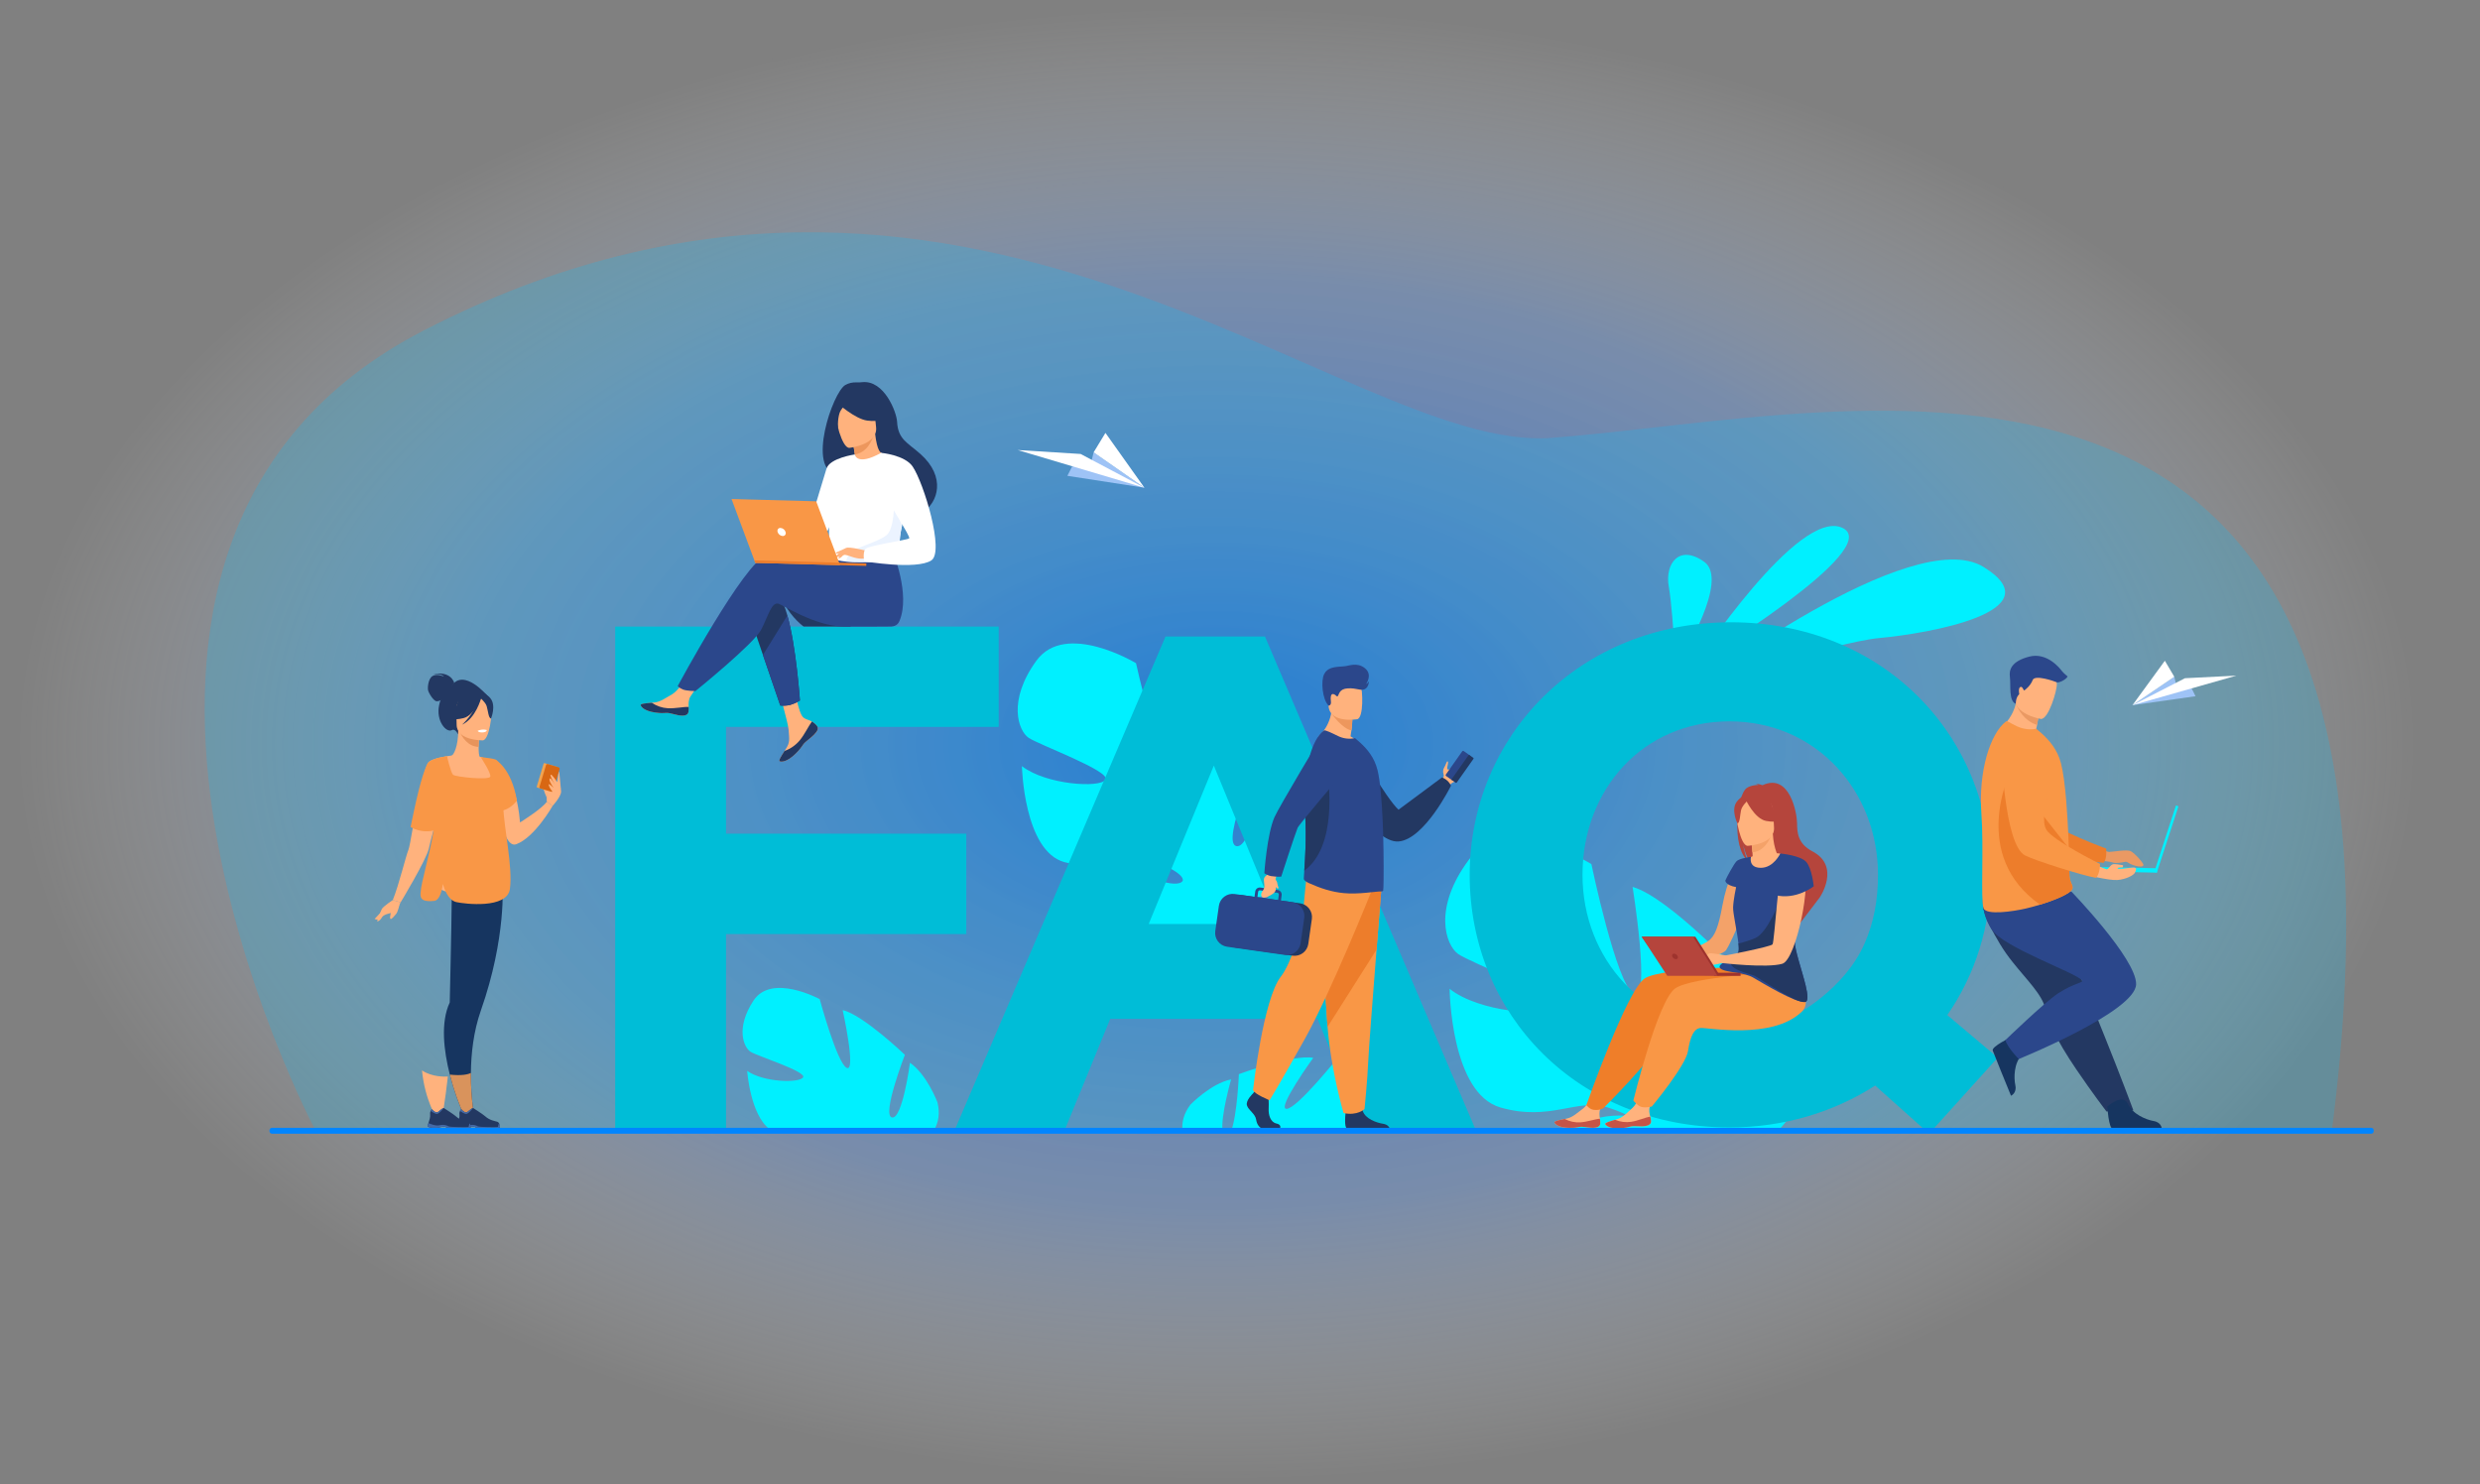 <svg width="630" height="377" viewBox="0 0 630 377" fill="none" xmlns="http://www.w3.org/2000/svg">
<rect x="0" y="0" width="630" height="377" fill="#808080" stroke="none"/>
<rect width="619" height="377" fill="url(#paint0_radial_751_32072)"/>
<g clip-path="url(#clip0_751_32072)">
<path d="M592.273 288.002L490.926 287.751L444.565 287.637L434.617 287.613L398.52 287.525L354.527 287.417L316.392 287.325H314.232L304.173 287.301L215.935 287.084L171.638 286.973H167.46L143.187 286.914L79.932 286.758C79.932 286.758 1.473 138.795 107.537 84.012C244.178 13.427 341.619 115.094 393.959 111.245C470.938 105.579 621.582 62.686 592.273 288.002Z" fill="#00C2FF" fill-opacity="0.21"/>
<path d="M430.817 168.529C430.817 168.529 456.864 128.902 468.015 134.088C479.166 139.274 430.817 168.529 430.817 168.529Z" fill="#00F0FF"/>
<path d="M429.836 175.206C429.836 175.206 485.673 132.777 503.904 144.038C522.135 155.3 489.826 160.944 477.626 162.06C465.425 163.176 429.836 175.206 429.836 175.206Z" fill="#00F0FF"/>
<path d="M425.609 169.009C425.609 169.009 425.534 167.375 425.393 164.99C425.121 160.34 424.603 152.835 423.923 149.016C422.895 143.247 426.54 138.127 432.953 142.744C439.367 147.361 427.18 166.991 427.18 166.991L425.609 169.009Z" fill="#00F0FF"/>
<path d="M237.337 286.992L211.89 286.923C211.094 286.803 210.285 286.803 209.489 286.923L195.547 286.885C190.577 283.211 189.811 272.048 189.811 272.048C193.989 275.005 203.171 275.17 204.016 273.677C204.861 272.185 192.459 268.312 190.689 267.205C188.919 266.098 186.815 261.161 191.423 254.173C196.031 247.184 208.234 253.819 208.234 253.819C208.234 253.819 212.641 270.122 215.102 271.28C217.562 272.437 214.066 256.609 214.066 256.609C219.195 257.754 229.87 267.961 229.87 267.961C229.87 267.961 223.918 283.358 226.589 283.877C229.26 284.395 231.161 269.975 231.161 269.975C235.501 272.985 238.151 280.043 238.151 280.043C238.834 282.872 238.382 285.159 237.337 286.992Z" fill="#00F0FF"/>
<path d="M263.287 167.829C270.707 157.645 288.584 168.478 288.584 168.478C288.584 168.478 294.059 193.291 297.678 195.204C301.297 197.117 297.154 173.076 297.154 173.076C304.784 175.156 320.11 191.247 320.11 191.247C320.11 191.247 310.077 213.978 314.056 214.945C318.036 215.911 321.91 194.374 321.91 194.374C328.22 199.201 331.708 209.998 331.708 209.998C334.872 226.629 313.276 229.821 313.276 229.821C313.276 229.821 309.97 237.774 311.434 248.895C311.434 248.895 311.909 251.023 311.949 254.352L310.006 253.617C310.045 253.037 310.062 252.471 310.053 251.915V251.891C310.034 251.541 310.006 251.044 309.965 250.436C309.813 249.054 309.737 248.048 309.721 247.334C309.328 243.033 308.574 237.325 307.245 235.687C307.525 235.476 307.778 235.231 307.996 234.956L307.245 235.687C301.212 241.524 284.143 236.411 275.606 231.012C267.07 225.613 272.098 224.54 278.694 222.206C285.29 219.872 295.313 224.94 299.031 224.45C302.749 223.96 298.87 220.6 292.518 218.735C286.166 216.871 280.73 221.851 270.397 219.019C260.065 216.188 259.599 194.625 259.599 194.625C265.671 199.362 279.461 200.254 280.839 198.067C282.217 195.881 263.845 189.194 261.268 187.408C258.691 185.622 255.87 178.019 263.287 167.829Z" fill="#00F0FF"/>
<path d="M312.745 274.203C312.745 274.203 310.054 283.604 310.572 287.256L300.383 287.228C300.17 285.171 300.671 282.927 302.392 280.632C302.392 280.632 307.601 275.239 312.745 274.203Z" fill="#00F0FF"/>
<path d="M351.39 287.362L312.76 287.261C314.29 283.384 314.717 272.873 314.717 272.873C314.717 272.873 328.48 267.762 333.606 268.734C333.606 268.734 324.159 281.784 326.849 281.694C329.538 281.604 340.014 268.484 340.014 268.484C340.014 268.484 353.757 267.225 355.191 275.403C356.488 282.745 353.498 286.453 351.39 287.362Z" fill="#00F0FF"/>
<path d="M432.52 287.578L395.954 287.48C398.324 286.471 401.418 285.521 404.74 284.389C413.061 281.556 424.4 285.455 432.52 287.578Z" fill="#00F0FF"/>
<path d="M451.1 287.729L418.001 287.641C418.692 286.181 414.469 283.192 408.355 281.317C400.573 278.93 393.82 284.973 381.16 281.341C368.499 277.709 368.248 251.192 368.248 251.192C375.641 257.105 392.581 258.407 394.306 255.738C396.031 253.07 373.548 244.58 370.406 242.343C367.264 240.106 363.91 230.764 373.18 218.354C382.451 205.944 404.267 219.523 404.267 219.523C404.267 219.523 410.63 250.109 415.049 252.514C419.467 254.919 414.733 225.305 414.733 225.305C424.085 227.972 442.684 247.981 442.684 247.981C442.684 247.981 430.012 275.776 434.891 277.021C439.769 278.267 444.85 251.841 444.85 251.841C452.546 257.868 456.662 271.19 456.662 271.19C458.017 278.813 455.186 284.097 451.1 287.729Z" fill="#00F0FF"/>
<path d="M138.877 202.597C138.877 202.528 137.867 200.448 138.188 200.289C138.509 200.13 139.086 200.153 139.151 200.517C139.217 200.882 138.877 202.597 138.877 202.597Z" fill="#FFB27D"/>
<path d="M123.803 176.742C123.803 176.742 117.881 169.652 114.746 174.187C114.746 174.187 112.407 175.154 111.555 179.12C110.694 183.167 113.393 186.243 114.791 185.479C115.686 184.992 116.364 186.554 116.364 186.554L123.803 176.742Z" fill="#233862"/>
<path d="M131.146 214.464C135.855 212.736 140.388 204.712 140.388 204.712L138.903 203.676C137.667 205.479 132.105 208.938 132.105 208.938C131.977 207.42 131.793 206.042 131.564 204.794C130.02 196.312 126.487 193.798 125.539 193.265C125.462 193.22 125.383 193.179 125.301 193.144C125.301 193.144 125.301 193.207 125.301 193.331C125.314 193.585 125.344 194.101 125.395 194.804C125.772 200.052 127.214 215.91 131.146 214.464Z" fill="#FFB27D"/>
<path d="M115.393 173.47C115.393 173.47 114.605 170.296 109.912 171.289C109.912 171.289 112.15 171.007 112.764 171.867C112.764 171.867 110.99 171.057 109.879 171.734C108.767 172.411 108.585 174.693 108.752 175.386C108.92 176.08 110.145 178.147 110.958 178.147C111.771 178.147 112.734 177.436 112.734 177.436L115.393 173.47Z" fill="#233862"/>
<path d="M108.394 223.126C110.72 217.929 111.833 216.46 111.871 214.825C111.902 213.533 111.262 212.138 110.02 208.718C109.731 207.916 109.523 207.087 109.4 206.243C108.417 199.65 112.244 192.521 114.624 192.031C115.285 191.857 116.407 189.475 116.394 185.637L116.691 185.695L121.7 186.685C121.7 186.685 121.588 188.256 121.584 189.735C121.584 190.967 121.655 192.136 121.935 192.284C122.295 192.315 122.509 192.338 122.509 192.338C122.509 192.338 126.686 198.116 127.037 203.491C127.388 208.865 123.692 211.201 127.065 221.942C130.507 232.916 107.109 225.997 108.394 223.126Z" fill="#FFB27D"/>
<path d="M121.7 186.689C121.7 186.689 121.587 188.26 121.584 189.739C118.779 189.66 117.299 187.111 116.69 185.699L121.7 186.689Z" fill="#E8945B"/>
<path d="M116.175 185.157C116.175 185.157 114.705 182.843 114.352 180.867C114.1 179.455 114.823 174.223 120.101 174.976C121.164 175.123 122.18 175.507 123.074 176.098C124.221 176.869 125.875 178.529 124.024 183.1L123.546 184.642L116.175 185.157Z" fill="#233862"/>
<path d="M122.637 188.089C122.637 188.089 116.006 188.198 116 184.082C115.994 179.966 115.137 177.208 119.379 176.965C123.621 176.721 124.447 178.29 124.775 179.665C125.103 181.039 124.366 187.955 122.637 188.089Z" fill="#FFB27D"/>
<path d="M122.391 176.863C122.391 176.863 120.576 181.691 117.796 182.415C115.017 183.139 113.8 182.385 113.8 182.385C115.173 181.181 116.083 179.539 116.376 177.74C116.376 177.74 121.021 174.561 122.391 176.863Z" fill="#233862"/>
<path d="M121.94 177.256C121.94 177.256 123.297 178.334 123.63 179.383C123.962 180.432 124.108 182.588 124.741 182.515C124.741 182.515 126.109 179.233 124.57 177.376C122.939 175.407 121.94 177.256 121.94 177.256Z" fill="#233862"/>
<path d="M114.266 272.989C115.284 277.007 116.684 280.919 118.446 284.673L120.635 284.521C120.635 284.521 119.561 279.439 119.623 272.57C119.666 267.768 120.263 262.098 122.166 256.675C128.711 238.054 127.653 224.51 127.653 224.51L115.356 225.937L114.784 226.004C114.731 231.635 114.596 239.281 114.457 245.265C114.345 250.642 114.247 254.668 114.247 254.668C111.871 259.738 112.729 266.904 114.266 272.989Z" fill="#163560"/>
<path d="M99.777 228.646L101.768 229.241C101.768 229.241 108.338 218.383 108.933 215.558C109.121 214.638 109.607 212.798 110.164 210.735C111.317 206.466 112.805 201.241 112.805 201.241L113.295 199.124L114.967 191.911C114.967 191.911 111.765 192.237 109.9 193.016C109.278 193.274 108.805 193.577 108.64 193.951C107.266 196.964 105.892 204.569 104.927 209.994C104.389 213.018 103.978 215.365 103.764 215.863C103.155 217.243 101.327 224.878 99.777 228.646Z" fill="#FFB27D"/>
<path d="M122.194 177.419C122.194 177.419 120.899 182.468 117.383 184.095C117.383 184.095 120.899 180.989 121.197 177.651C121.496 174.313 122.194 177.419 122.194 177.419Z" fill="#233862"/>
<path d="M106.831 226.878C106.799 227.211 106.825 227.547 106.908 227.871C107.172 228.705 108.085 229.083 110.286 228.857C111.634 228.716 112.235 226.467 112.503 224.555C113.311 227.298 114.447 228.835 115.91 229.165C118.046 229.64 128.825 230.945 129.531 225.84C130.306 220.23 127.983 210.283 127.855 204.922C128.142 203.282 128.273 201.619 128.245 199.955C128.155 196.136 127.031 193.995 126.166 193.135C125.922 192.948 125.676 192.83 124.692 192.662C124.189 192.576 123.493 192.475 122.507 192.35C122.377 192.332 122.245 192.321 122.113 192.318C122.301 192.643 124.741 196.325 124.553 197.273C124.354 198.265 115.696 197.373 115.099 196.826C114.502 196.28 113.558 192.106 113.558 192.106C113.558 192.106 110.491 192.439 108.991 193.526L109.008 193.545C108.847 193.651 108.712 193.792 108.614 193.958C107.013 196.995 105.423 204.654 104.297 210.117C107.02 211.613 109.4 211.168 110.14 210.97C109.162 217.255 106.973 224.011 106.831 226.878Z" fill="#F99746"/>
<path d="M138.903 203.676C138.903 203.472 138.732 200.52 139.259 199.901C139.787 199.282 140.862 198.405 141.202 198.425C141.542 198.446 142.865 200.205 142.467 201.55C142.069 202.895 140.387 204.712 140.387 204.712L138.903 203.676Z" fill="#FFB27D"/>
<path d="M136.474 200.067L139.543 200.983C139.646 201.013 139.753 200.955 139.784 200.854L141.538 195.023C141.568 194.921 141.51 194.813 141.408 194.783L138.339 193.867C138.236 193.836 138.129 193.894 138.098 193.996L136.344 199.827C136.314 199.929 136.372 200.036 136.474 200.067Z" fill="#F1A34F"/>
<path d="M137.284 200.304L140.067 201.134C140.11 201.147 140.155 201.152 140.2 201.147C140.245 201.143 140.288 201.129 140.328 201.108C140.367 201.087 140.402 201.058 140.431 201.024C140.459 200.989 140.48 200.949 140.493 200.906L142.162 195.358C142.188 195.271 142.178 195.178 142.135 195.099C142.092 195.02 142.02 194.961 141.933 194.935L139.148 194.103C139.061 194.077 138.968 194.087 138.888 194.13C138.809 194.172 138.749 194.245 138.723 194.331L137.055 199.879C137.029 199.966 137.039 200.059 137.081 200.139C137.124 200.218 137.197 200.278 137.284 200.304Z" fill="#D86713"/>
<path d="M107.207 271.934C107.914 279.458 111.04 284.333 111.04 284.333L112.102 285.298C112.102 285.298 113.072 279.789 113.772 273.481C113.025 273.526 109.774 273.644 107.207 271.934Z" fill="#FFB27D"/>
<path d="M114.265 272.989C115.283 277.007 116.683 280.92 118.445 284.673L120.634 284.522C120.634 284.522 119.56 279.439 119.622 272.57C118.881 272.942 117.349 273.32 114.265 272.989Z" fill="#D9935C"/>
<path d="M117.186 286.501H118.583C119.052 286.428 119.398 286.291 119.876 286.23C120.604 286.134 120.94 286.432 121.002 286.501L121.016 286.514H126.947C127.097 286.302 126.947 285.811 126.814 285.448C126.766 285.326 126.69 285.217 126.592 285.129C126.494 285.042 126.377 284.978 126.25 284.943C125.622 284.756 124.373 284.599 123.247 283.576C122.609 283 120.163 281.461 120.163 281.461H120.15C120.096 281.461 119.841 281.541 118.727 282.476C118.153 282.959 117.171 281.794 117.171 281.794C117.037 281.917 116.928 282.065 116.85 282.23C116.712 282.51 116.667 282.828 116.723 283.136C116.811 283.668 116.526 284.659 116.299 285.326C116.16 285.732 116.043 286.02 116.043 286.02C116.043 286.02 115.987 286.351 117.186 286.501Z" fill="#233862"/>
<path d="M116.857 282.225C117.191 282.459 117.895 282.919 118.359 282.973C118.99 283.056 120.168 281.453 120.168 281.453H120.155C120.101 281.453 119.846 281.534 118.732 282.469C118.158 282.951 117.176 281.786 117.176 281.786C117.042 281.91 116.934 282.059 116.857 282.225V282.225Z" fill="#466AA5"/>
<path d="M117.187 286.5H118.583C119.053 286.427 119.398 286.291 119.877 286.229C120.605 286.134 120.941 286.431 121.003 286.5L121.016 286.513H126.947C127.097 286.302 126.947 285.81 126.814 285.448C126.626 285.289 126.583 286.141 126.484 286.276C126.384 286.411 121.645 286.326 121.371 286.128C121.097 285.93 120.276 285.582 119.131 285.855C118.135 286.093 116.667 285.481 116.305 285.322C116.166 285.728 116.049 286.016 116.049 286.016C116.049 286.016 115.987 286.351 117.187 286.5Z" fill="#466AA5"/>
<path d="M109.736 286.501H111.133C111.6 286.428 111.946 286.291 112.424 286.23C113.154 286.134 113.489 286.432 113.551 286.501L113.564 286.514H119.495C119.643 286.302 119.495 285.811 119.36 285.448C119.312 285.326 119.236 285.216 119.139 285.129C119.041 285.041 118.924 284.977 118.797 284.943C118.168 284.756 116.929 284.599 115.794 283.576C115.153 283 112.708 281.461 112.708 281.461H112.695C112.64 281.461 112.385 281.541 111.272 282.476C110.697 282.959 109.718 281.794 109.718 281.794C109.583 281.917 109.473 282.065 109.395 282.23C109.258 282.511 109.214 282.829 109.269 283.136C109.357 283.668 109.072 284.659 108.843 285.326C108.704 285.732 108.588 286.02 108.588 286.02C108.588 286.02 108.535 286.351 109.736 286.501Z" fill="#233862"/>
<path d="M109.408 282.225C109.742 282.459 110.446 282.919 110.91 282.973C111.539 283.056 112.717 281.453 112.717 281.453H112.704C112.65 281.453 112.395 281.534 111.281 282.469C110.707 282.951 109.727 281.786 109.727 281.786C109.593 281.91 109.485 282.06 109.408 282.225V282.225Z" fill="#466AA5"/>
<path d="M109.737 286.5H111.133C111.601 286.427 111.946 286.291 112.425 286.229C113.155 286.134 113.489 286.431 113.551 286.5L113.564 286.513H119.495C119.644 286.302 119.495 285.81 119.36 285.448C119.173 285.289 119.129 286.141 119.03 286.276C118.93 286.411 114.191 286.326 113.917 286.128C113.643 285.93 112.823 285.582 111.68 285.855C110.683 286.093 109.215 285.481 108.851 285.322C108.712 285.728 108.596 286.016 108.596 286.016C108.596 286.016 108.536 286.351 109.737 286.5Z" fill="#466AA5"/>
<path d="M125.798 192.951C125.798 192.951 129.927 195.025 131.311 203.394C131.311 203.394 129.957 205.245 128.048 205.791C127.772 205.87 127.487 205.919 127.2 205.935C124.856 206.058 125.798 192.951 125.798 192.951Z" fill="#F99746"/>
<path d="M141.518 198.653C141.518 198.653 140.239 196.693 139.928 196.801C139.481 196.956 141.086 199.444 141.086 199.444C141.086 199.444 139.898 197.585 139.712 197.725C139.288 198.043 139.961 199.221 140.63 200.106C140.63 200.106 139.434 199.015 139.395 199.212C139.259 199.9 140.709 201.568 140.709 201.568L141.518 199.724V198.653Z" fill="#FFB27D"/>
<path d="M142.477 200.47C142.415 200.231 142.101 195.552 141.97 195.995C141.839 196.439 141.518 198.894 141.518 198.894L142.477 200.47Z" fill="#FFB27D"/>
<path d="M121.342 185.645C121.342 185.645 121.456 186.131 122.667 186.056C122.667 186.056 123.684 185.993 123.653 185.46C123.653 185.46 122.676 185.08 121.342 185.645Z" fill="white"/>
<path d="M99.777 228.647C99.777 228.647 97.376 230.236 97.008 230.908C96.641 231.579 95.785 234.047 95.785 234.047C95.785 234.047 96.397 234.139 97.008 233.071C97.62 232.003 99.636 232.097 100.312 231.517C100.988 230.938 101.769 229.241 101.769 229.241L99.777 228.647Z" fill="#FFB27D"/>
<path d="M101.498 229.765C101.498 229.765 101.098 231.635 100.608 232.196C100.118 232.757 99.446 233.658 99.17 233.413C98.894 233.168 99.476 231.128 99.476 231.128L101.498 229.765Z" fill="#FFB27D"/>
<path d="M97.336 231.121C97.276 231.212 95.165 233.447 95.165 233.447C95.165 233.447 95.93 233.793 96.144 233.447C96.359 233.101 97.336 231.121 97.336 231.121Z" fill="#FFB27D"/>
<path d="M271.147 120.878L290.722 123.905L277.818 114.91L277.122 117.734L272.341 118.536L271.147 120.878Z" fill="#9EC3F6"/>
<path d="M290.723 123.906L274.507 115.324L258.525 114.327L290.723 123.906Z" fill="white"/>
<path d="M277.818 114.911L290.723 123.906L280.819 109.972L277.818 114.911Z" fill="white"/>
<path d="M557.738 176.867L541.708 179.145L552.345 171.923L552.886 174.238L556.785 174.941L557.738 176.867Z" fill="#9EC3F6"/>
<path d="M541.708 179.145L555.048 172.293L568.12 171.639L541.708 179.145Z" fill="white"/>
<path d="M552.345 171.923L541.708 179.145L549.943 167.855L552.345 171.923Z" fill="white"/>
<path d="M156.286 159.173H253.702V184.659H184.43V211.788H245.47V237.282H184.43V286.625H156.286V159.173Z" fill="#00BDD7"/>
<path d="M296.081 161.697H321.342L374.712 286.652H346.069L334.683 258.825H282.034L270.648 286.652H242.71L296.081 161.697ZM324.9 234.721L308.355 194.487L291.811 234.721H324.9Z" fill="#00BDD7"/>
<path d="M476.354 275.772C465.858 282.504 453.227 286.407 439.351 286.407C400.925 286.407 373.35 257.87 373.35 222.245C373.35 186.974 401.281 158.084 439.707 158.084C478.133 158.084 505.708 186.619 505.708 222.245C505.708 235.184 501.794 247.59 494.677 257.87L507.487 268.682L490.052 288.002L476.354 275.772ZM456.082 257.87C456.082 257.87 468.512 251.498 473.694 239.614C475.946 234.449 477.073 228.804 477.073 222.245C477.073 200.975 461.418 183.253 439.358 183.253C417.298 183.253 402.006 200.622 402.006 222.245C402.006 243.513 417.66 261.238 439.72 261.238C445.755 261.238 451.271 259.998 456.075 257.87H456.082Z" fill="#00BDD7"/>
<path d="M440.855 220.386C440.855 220.386 438.755 223.483 437.557 229.991C436.51 235.689 435.59 237.795 434.075 238.967C432.561 240.14 424.127 243.586 424.127 243.586L424.758 245.06C424.758 245.06 437.127 243.377 438.516 241.32C439.905 239.263 445.202 227.091 444.791 224.287C444.38 221.484 440.855 220.386 440.855 220.386Z" fill="#F4A269"/>
<path d="M406.51 285.455C406.384 286.656 404.68 286.616 402.756 286.332C400.832 286.048 401.328 286.553 398.627 286.508C395.926 286.463 395.013 285.541 394.893 285.15C394.788 284.806 396.1 284.557 397.506 284.262C397.682 284.226 397.861 284.187 398.037 284.148C399.623 283.798 400.703 282.652 402.08 281.676C403.394 280.741 405.138 277.285 405.138 277.285L408.841 277.232C408.841 277.232 407.186 280.331 406.559 281.67C406.183 282.457 406.305 283.443 406.431 284.2C406.514 284.613 406.54 285.035 406.51 285.455V285.455Z" fill="#FFB27D"/>
<path d="M402.753 286.326C400.827 286.044 401.324 286.547 398.623 286.502C395.922 286.457 395.01 285.535 394.89 285.144C394.785 284.8 396.097 284.552 397.503 284.256L397.52 284.282C398.734 284.908 400.096 285.195 401.461 285.114C403.284 284.989 405.161 284.29 406.418 284.194C406.505 284.607 406.535 285.029 406.508 285.449C406.385 286.65 404.68 286.61 402.753 286.326Z" fill="#C65447"/>
<path d="M446.646 245.573C446.646 245.573 422.369 245.69 417.836 248.54C413.303 251.39 402.989 280.741 402.989 280.741C402.989 280.741 403.792 281.793 404.789 281.93C406.39 282.151 407.299 281.528 407.299 281.528C407.299 281.528 421.123 267.828 421.859 264.088C422.594 260.348 422.422 257.008 424.09 256.918C425.759 256.828 446.65 259.448 449.805 253.904C452.96 248.359 450.353 242.87 450.353 242.87L446.646 245.573Z" fill="#EF7E29"/>
<path d="M419.407 284.894C419.381 286.1 417.68 286.203 415.736 286.081C413.791 285.96 414.332 286.42 411.629 286.599C408.926 286.779 407.946 285.937 407.794 285.56C407.659 285.225 408.946 284.868 410.322 284.456C410.497 284.406 410.67 284.351 410.842 284.299C412.394 283.817 413.372 282.592 414.662 281.494C415.886 280.458 417.34 276.864 417.34 276.864L421.027 276.503C421.027 276.503 419.638 279.731 419.125 281.116C418.825 281.932 419.022 282.904 419.212 283.648C419.332 284.053 419.398 284.472 419.407 284.894Z" fill="#FFB27D"/>
<path d="M415.736 286.083C413.793 285.962 414.332 286.422 411.629 286.601C408.926 286.781 407.946 285.939 407.794 285.562C407.659 285.227 408.946 284.87 410.322 284.458L410.341 284.483C411.607 285.007 412.992 285.179 414.348 284.982C416.154 284.705 417.967 283.86 419.212 283.652C419.33 284.057 419.393 284.475 419.399 284.896C419.381 286.102 417.68 286.203 415.736 286.083Z" fill="#C65447"/>
<path d="M451.354 247.059C451.354 247.059 429.969 248.067 425.553 251.091C421.136 254.115 414.925 279.574 414.925 279.574C414.925 279.574 415.854 280.799 416.802 281.137C418.007 281.567 419.633 281.081 419.633 281.081C419.633 281.081 428.218 270.775 428.808 267.007C429.397 263.239 430.309 261.303 431.989 261.148C433.669 260.993 450.07 264.187 457.571 257.139C462.235 252.763 451.354 247.059 451.354 247.059Z" fill="#F99746"/>
<path d="M444.034 218.683C443.619 217.958 443.121 216.653 442.763 214.293C442.81 214.526 443.422 217.492 444.69 219.11C449.642 221.9 457.467 232.374 457.418 234.349C457.418 234.349 462.225 228.009 462.278 227.972C462.278 227.972 467.686 220.094 460.401 216.269C456.696 214.326 456.527 211.527 456.512 209.088C456.497 206.65 454.678 196.262 447.731 199.473C447.731 199.473 446.552 199.041 446.042 199.151C446.277 199.181 446.501 199.27 446.693 199.409C445.864 199.409 444.685 199.553 443.735 200.178C441.218 201.831 439.769 215.265 444.034 218.683Z" fill="#B5453C"/>
<path d="M452.253 216.825C450.927 216.716 449.595 216.716 448.27 216.825C447.083 216.951 445.92 217.243 444.814 217.69C442.937 218.474 443.125 221.804 447.081 221.184C451.038 220.563 452.53 217.808 452.253 216.825Z" fill="#FFB27D"/>
<path d="M444.981 219.256C444.957 219.267 444.418 222.115 447.007 222.001C448.696 221.926 452.371 219.879 452.048 218.427C451.894 217.737 450.61 215.95 450.359 211.869L450.049 211.951L444.846 213.341C444.846 213.341 445.077 214.987 445.184 216.542C445.269 217.842 445.272 219.088 444.981 219.256Z" fill="#FFB27D"/>
<path d="M444.839 213.331C444.839 213.331 445.07 214.976 445.177 216.532C448.122 216.254 449.494 213.469 450.042 211.941L444.839 213.331Z" fill="#F4A269"/>
<path d="M450.549 211.332C450.549 211.332 451.932 208.796 452.163 206.691C452.328 205.195 451.2 199.73 445.699 200.894C444.59 201.123 443.548 201.597 442.649 202.281C441.496 203.173 439.873 205.039 442.14 209.716L442.754 211.308L450.549 211.332Z" fill="#B5453C"/>
<path d="M443.953 214.872C443.953 214.872 450.941 214.522 450.655 210.197C450.37 205.871 451.08 202.903 446.607 202.941C442.134 202.978 441.376 204.691 441.117 206.159C440.858 207.627 442.126 214.849 443.953 214.872Z" fill="#FFB27D"/>
<path d="M443.42 203.038C443.42 203.038 445.672 207.994 448.655 208.551C451.637 209.108 452.859 208.241 452.859 208.241C451.327 207.071 450.25 205.406 449.815 203.532C449.815 203.532 444.7 200.525 443.42 203.038Z" fill="#B5453C"/>
<path d="M443.921 203.42C443.921 203.42 442.569 204.65 442.295 205.776C442.021 206.902 442.017 209.183 441.347 209.142C441.347 209.142 439.677 205.776 441.16 203.719C442.742 201.544 443.921 203.42 443.921 203.42Z" fill="#B5453C"/>
<path d="M436.961 245.935C437.524 246.608 439.292 246.816 441.179 247.124C442.663 247.369 444.223 247.685 445.332 248.325C447.851 249.799 456.082 254.779 458.496 254.552C459.434 254.464 459.247 252.682 458.684 250.326C457.792 246.597 455.924 241.423 455.924 239.171C455.924 237.943 455.515 235.036 454.967 231.713C454.922 231.444 454.877 231.175 454.832 230.902C453.747 224.441 452.247 216.822 452.247 216.822C452.247 216.822 450.573 220.459 447.313 220.459C444.052 220.459 444.809 217.686 444.809 217.686C444.809 217.686 441.832 218.034 441.13 218.79C440.428 219.545 438.643 222.805 438.29 223.695C438.29 223.695 438.217 224.817 441.03 225.365C441.03 225.365 440.345 228.437 440.265 230.485C440.203 231.998 441.301 236.733 441.616 239.678C441.727 240.721 441.742 241.548 441.571 241.911C441.353 242.386 440.649 242.861 439.85 243.325C438.266 244.246 436.289 245.135 436.961 245.935Z" fill="#2B478B"/>
<path d="M439.855 243.325C438.05 246.392 444.751 247.314 445.862 247.963C448.381 249.436 456.084 254.779 458.498 254.553C459.436 254.465 459.249 252.683 458.686 250.326C457.794 246.597 455.926 241.423 455.926 239.171C455.926 237.943 455.517 235.037 454.969 231.714L452.065 228.935C452.065 228.935 448.953 236.948 445.988 238.261C444.578 238.865 443.115 239.34 441.618 239.678C441.729 240.722 441.744 241.548 441.573 241.911C441.359 242.386 440.655 242.861 439.855 243.325Z" fill="#233862"/>
<path d="M453.144 219.219C453.144 219.219 455.628 217.723 458.025 220.568C460.422 223.412 456.318 243.786 452.769 244.831C448.827 245.995 437.406 244.644 437.406 244.644L437.625 242.868C437.625 242.868 449.775 240.547 450.28 239.9C450.785 239.253 451.883 219.548 453.144 219.219Z" fill="#FFB27D"/>
<path d="M452.253 216.824C452.253 216.824 457.351 217.284 458.832 218.954C460.313 220.624 460.746 225.152 460.746 225.152C460.746 225.152 456.254 228.764 450.845 227.362L452.253 216.824Z" fill="#2B478B"/>
<path d="M438.612 242.764C438.612 242.764 434.656 242.001 434.209 242.192C433.762 242.382 431.275 244.608 431.531 245.053C431.786 245.498 432.807 245.816 433.954 245.427C435.101 245.038 437.591 244.855 438.038 244.282C438.485 243.71 438.612 242.764 438.612 242.764Z" fill="#FFB27D"/>
<path d="M435.427 247.91H442.162V247.117H435.427V247.91Z" fill="#9E332E"/>
<path d="M436.859 247.801C436.793 247.539 430.665 237.957 430.665 237.957H417.036L423.872 247.545L436.859 247.801Z" fill="#9E332E"/>
<path d="M436.285 247.909C436.22 247.648 430.074 237.957 430.074 237.957H417.041L423.544 247.909H436.285Z" fill="#B5453C"/>
<path d="M424.794 242.965C424.867 243.161 424.996 243.332 425.164 243.456C425.333 243.581 425.534 243.655 425.743 243.668C426.132 243.668 426.34 243.354 426.205 242.965C426.132 242.771 426.005 242.601 425.839 242.477C425.673 242.352 425.474 242.278 425.267 242.262C424.873 242.256 424.66 242.578 424.794 242.965Z" fill="#9E332E"/>
<path d="M531.64 214.58C531.64 214.58 534.891 216.422 535.801 216.422C536.711 216.422 540.285 215.734 541.28 216.235C542.275 216.736 544.079 218.782 544.418 219.448C545.027 220.647 541.969 220.118 540.524 219.096C540.42 219.023 540.303 218.972 540.179 218.947C540.055 218.921 539.927 218.922 539.803 218.949C539.052 219.111 537.5 219.392 536.749 219.115C535.739 218.741 530.422 218.33 530.422 218.33L531.64 214.58Z" fill="#EA9963"/>
<path d="M506.898 189.495C506.898 189.495 510.277 213.362 515.851 215.5C518.605 216.555 530.775 218.946 534.375 219.188C534.375 219.188 535.257 218.473 535.044 215.573C535.044 215.573 522.291 210.909 520.48 208.371C517.785 204.598 522.154 192.949 518.77 189.403C515.386 185.858 509.693 184.336 506.898 189.495Z" fill="#ED7D2B"/>
<path d="M508.039 239.781C509.026 241.419 510.126 242.987 511.331 244.473C514.954 249.031 518.897 252.787 519.59 256.339C519.745 257.111 519.958 257.87 520.226 258.611C520.513 259.424 520.868 260.281 521.277 261.165C522.814 264.492 525.114 268.219 527.409 271.608C531.377 277.466 535.105 282.355 535.105 282.355L541.947 282.063C541.673 281.38 538.688 273.292 534.696 263.407L529.688 251.011L529.025 249.371L527.524 245.664C523.77 236.383 520.789 228.993 520.789 228.993C520.789 228.993 505.805 223.338 504.249 227.001C502.969 230.023 504.014 232.982 508.039 239.781Z" fill="#233862"/>
<path d="M535.316 281.115C535.316 281.115 535.667 286.74 536.759 286.82C536.904 286.831 542.3 286.831 542.3 286.831L549.187 286.792C549.187 286.792 549.142 285.137 547.122 284.787C545.102 284.438 541.739 283.029 540.519 280.378C539.243 277.59 535.316 281.115 535.316 281.115Z" fill="#163560"/>
<path d="M511.003 263.422C511.003 263.422 505.889 265.832 506.219 266.874C506.264 267.012 508.265 272.003 508.265 272.003L510.859 278.362C510.859 278.362 512.383 277.707 511.963 275.716C511.542 273.724 511.604 270.081 513.622 267.97C515.745 265.746 511.003 263.422 511.003 263.422Z" fill="#163560"/>
<path d="M512.825 269.036C512.825 269.036 509.953 266.141 509.43 264.224C509.43 264.224 519.308 254.659 522.839 252.336C526.893 249.671 529.525 249.656 528.875 249.002C526.743 246.863 508.838 240.622 505.923 236.099C505.057 234.773 504.423 233.31 504.046 231.773C503.386 229.015 503.908 227.111 503.908 227.111L526.18 226.47C526.18 226.47 542.739 243.583 542.645 250.032C542.536 256.991 512.825 269.036 512.825 269.036Z" fill="#2B478B"/>
<path d="M520.08 187.992C515.575 189.152 508.104 185 508.104 185C508.104 185 511.004 183.059 512.08 178.792C512.134 178.578 512.183 178.358 512.226 178.132L514.541 177.642L517.983 180.714C517.882 181.879 517.712 183.037 517.473 184.181C517.399 184.564 517.312 184.974 517.214 185.412C518.319 186.09 519.29 186.965 520.08 187.992V187.992Z" fill="#FFB27D"/>
<path d="M503.332 206.599C503.977 215.246 503.129 228.398 503.861 230.676C504.493 232.642 511.692 231.473 514.56 230.816C515.624 230.573 516.912 230.227 518.242 229.818C521.953 228.671 525.998 227.037 526.432 225.823C526.449 225.778 526.462 225.731 526.471 225.683C526.512 225.516 526.512 225.342 526.471 225.174C526.327 224.557 525.769 223.888 525.703 222.356C525.63 220.645 525.642 218.631 525.578 216.466C525.578 216.221 525.578 215.955 525.544 215.718V215.63C525.544 215.583 525.544 215.538 525.544 215.491C525.482 213.075 525.356 210.536 525.208 208.011C525.116 206.429 525.007 204.862 524.883 203.362C524.559 199.488 524.123 196.043 523.545 193.866C522.606 190.313 520.521 188 518.629 186.302L517.259 185.133C515.731 185.464 513.923 185.243 512.289 184.473C510.52 183.635 509.909 183.037 509.601 183.263C505.511 186.405 502.581 196.026 503.332 206.599Z" fill="#F99746"/>
<path d="M518.249 229.817C521.96 228.671 526.005 227.036 526.439 225.823C526.456 225.777 526.469 225.73 526.478 225.682C526.478 225.514 526.478 225.344 526.478 225.174C526.334 224.557 525.776 223.887 525.71 222.355C525.637 220.644 525.649 218.63 525.585 216.465C525.585 216.22 525.585 215.954 525.551 215.717V215.629C525.551 215.582 525.551 215.537 525.551 215.491L510.535 196.44C510.535 196.44 500.45 217.364 518.249 229.817Z" fill="#ED7D2B"/>
<path d="M517.983 180.706C517.882 181.871 517.712 183.029 517.473 184.173C514.113 183.092 512.592 180.059 512.08 178.784C512.135 178.571 512.183 178.35 512.226 178.124L514.541 177.634L517.983 180.706Z" fill="#EA9963"/>
<path d="M518.433 182.64C518.433 182.64 511.113 181.421 511.937 176.886C512.761 172.351 512.384 169.138 517.099 169.725C521.814 170.313 522.401 172.207 522.493 173.787C522.585 175.367 520.363 182.84 518.433 182.64Z" fill="#FFB27D"/>
<path d="M547.257 221.473L547.903 221.683L553.402 204.822L552.756 204.613L547.257 221.473Z" fill="#00F0FF"/>
<path d="M529.246 221.289L547.915 221.686L547.938 220.573L529.27 220.177L529.246 221.289Z" fill="#00F0FF"/>
<path d="M529.634 222.144C529.634 222.144 535.64 223.721 537.881 223.554C540.122 223.388 542.001 222.324 542.285 221.767C542.568 221.209 543.163 220.224 541.632 220.407C540.1 220.59 538.009 220.912 537.945 220.62C537.881 220.329 539.193 220.355 539.193 220.355C539.193 220.355 539.589 219.779 539.09 219.758C538.591 219.738 537.132 219.343 536.59 219.614C536.047 219.885 535.548 220.878 535.154 220.837C534.76 220.796 530.133 218.763 530.133 218.763L529.634 222.144Z" fill="#FFB27D"/>
<path d="M508.399 190.475C508.399 190.475 509.109 214.567 514.419 217.305C517.047 218.657 528.872 222.369 532.423 223.003C532.423 223.003 533.378 222.391 533.485 219.485C533.485 219.485 521.328 213.449 519.808 210.728C517.546 206.679 523.186 195.581 520.209 191.689C517.233 187.797 511.735 185.653 508.399 190.475Z" fill="#F99746"/>
<path d="M512.08 178.783C512.08 178.783 511.996 177.227 512.959 176.337C512.959 176.337 512.625 174.776 513.244 174.52C513.863 174.263 513.995 175.574 514.276 175.369C514.558 175.163 515.825 174.185 516.367 172.751C516.91 171.316 521.871 173.055 522.449 173.312C523.027 173.568 524.889 172.62 525.246 171.849C525.246 171.849 524.213 171.026 523.744 170.409C523.275 169.792 520.026 165.626 515.485 166.808C510.945 167.989 510.323 170.151 510.581 172.003C510.838 173.854 510.22 178.162 512.08 178.783Z" fill="#2B478B"/>
<path d="M371.845 195.268C371.346 196.603 370.482 198.153 369.576 198.539C369.007 198.757 368.504 199.12 368.119 199.591L367.288 199.113L366.297 198.539C366.297 198.539 366.321 198.428 366.368 198.249C366.415 198.069 366.492 197.824 366.591 197.549C366.681 197.423 366.738 197.277 366.759 197.124C366.779 196.971 366.763 196.816 366.71 196.67C366.612 196.391 366.577 196.094 366.606 195.799C366.635 195.505 366.728 195.22 366.879 194.965C367.196 194.505 367.504 193.372 367.695 193.405C368.159 193.484 367.466 195.044 367.665 195.333C367.706 195.41 367.775 195.468 367.858 195.496C367.94 195.524 368.03 195.52 368.11 195.485H368.119C369.42 194.924 370.997 191.844 371.686 192.259C371.956 192.409 372.057 194.699 371.845 195.268Z" fill="#FFB27D"/>
<path d="M367.344 197.127L368.974 198.268C369.029 198.306 369.098 198.321 369.165 198.31C369.231 198.298 369.291 198.261 369.33 198.206L373.505 192.289C373.543 192.234 373.559 192.165 373.547 192.099C373.536 192.032 373.498 191.973 373.443 191.934L371.814 190.793C371.758 190.754 371.689 190.739 371.622 190.751C371.556 190.762 371.496 190.8 371.457 190.855L367.282 196.772C367.244 196.827 367.228 196.895 367.24 196.962C367.252 197.029 367.289 197.088 367.344 197.127V197.127Z" fill="#2B478B"/>
<path d="M368.836 198.172L369.792 198.84C369.812 198.856 369.836 198.867 369.861 198.873C369.886 198.879 369.912 198.88 369.937 198.875C369.962 198.871 369.986 198.861 370.008 198.847C370.029 198.833 370.048 198.815 370.062 198.793L374.308 192.777C374.337 192.735 374.348 192.683 374.339 192.632C374.33 192.581 374.301 192.536 374.259 192.506L373.304 191.839C373.283 191.823 373.259 191.812 373.234 191.806C373.209 191.8 373.184 191.799 373.158 191.804C373.133 191.808 373.109 191.817 373.087 191.832C373.066 191.846 373.047 191.864 373.033 191.885L368.789 197.901C368.773 197.922 368.762 197.945 368.756 197.97C368.75 197.996 368.749 198.022 368.753 198.047C368.758 198.073 368.767 198.097 368.781 198.118C368.796 198.14 368.814 198.158 368.836 198.172Z" fill="#233862"/>
<path d="M343.974 188.637C343.974 188.637 352.264 203.036 355.273 205.695L366.3 197.503C366.804 197.681 367.267 197.957 367.662 198.316C368.057 198.675 368.377 199.108 368.602 199.591C368.602 199.591 361.905 213.187 355.311 213.763C348.717 214.339 339.461 197.469 339.461 197.469L343.974 188.637Z" fill="#233862"/>
<path d="M325.204 286.625H320.418C319.815 286.3 319.278 285.554 319.104 284.439C318.871 282.902 317.14 282.064 316.767 280.805C316.393 279.547 318.31 277.778 318.31 277.778L318.631 277.366L318.965 276.938L322.143 277.686C322.143 277.686 322.221 278.434 322.27 279.403C322.304 280.095 322.323 280.899 322.283 281.6C322.19 283.283 322.755 285.082 324.25 285.41C325.36 285.641 325.311 286.302 325.204 286.625Z" fill="#233862"/>
<path d="M353.009 286.625H342.053C341.528 285.985 341.721 283.622 341.802 282.849C341.817 282.694 341.828 282.602 341.828 282.602C341.828 282.602 345.569 279.622 346.083 281.905C346.1 281.976 346.119 282.047 346.139 282.116C346.787 284.25 349.691 285.22 351.367 285.482C352.457 285.667 352.859 286.232 353.009 286.625Z" fill="#233862"/>
<path d="M350.919 225.703C350.919 225.703 350.356 232.765 349.684 241.251C348.775 252.782 347.685 266.943 347.576 269.627C347.388 274.285 346.638 281.737 346.638 281.737C346.638 281.737 344.862 283.508 341.307 282.762C341.307 282.762 338.14 272.123 337.236 260.868C337.223 260.681 337.208 260.494 337.194 260.307C336.352 248.847 335.043 224.72 335.043 224.72L350.919 225.703Z" fill="#F99746"/>
<path d="M350.919 225.703C350.919 225.703 350.356 232.764 349.684 241.251L337.24 260.867C337.227 260.68 337.212 260.493 337.198 260.306C336.356 248.847 335.047 224.719 335.047 224.719L350.919 225.703Z" fill="#ED7D2B"/>
<path d="M348.328 226.548C348.328 226.548 338.089 252.121 331.357 264.136C324.624 276.151 322.522 279.508 322.522 279.508C322.522 279.508 318.664 277.97 318.313 276.921C318.313 276.921 320.887 253.722 325.395 248.067C327.944 244.871 330.936 235.281 331.077 231.926C331.218 228.571 331.987 221.935 331.987 221.935L348.328 226.548Z" fill="#F99746"/>
<path d="M345.779 189.263C341.778 190.52 334.855 187.126 334.855 187.126C334.855 187.126 338.544 184.367 338.35 178.632L341.445 181.115L343.546 182.798C343.517 183.715 343.438 184.629 343.307 185.536C343.247 185.994 343.172 186.505 343.077 187.064C344.105 187.626 345.021 188.371 345.779 189.263Z" fill="#FFB27D"/>
<path d="M343.545 182.804C343.517 183.72 343.437 184.634 343.307 185.542C340.98 185.143 338.337 181.394 338.337 181.394C339.341 181.083 340.401 180.988 341.445 181.115L343.545 182.804Z" fill="#ED975D"/>
<path d="M344.77 182.709C344.77 182.709 338.161 183.803 337.541 179.693C336.922 175.582 335.649 172.96 339.843 172.082C344.036 171.203 345.098 172.656 345.637 173.978C346.176 175.3 346.472 182.318 344.77 182.709Z" fill="#FFB27D"/>
<path d="M351.363 226.29C351.247 226.393 351.098 226.45 350.943 226.451C349.441 226.431 345.058 227.263 341.351 226.883C338.226 226.584 335.459 225.662 332.49 224.334C332.096 224.158 331.187 223.676 331.208 223.236C331.221 222.756 331.268 222.058 331.328 221.179C331.538 218.124 331.906 212.869 331.548 206.808C331.484 205.679 331.45 204.562 331.446 203.457C331.416 195.242 333.051 188.016 336.327 185.57C336.608 185.37 338.331 186.208 339.914 186.986C341.248 187.642 342.768 187.825 344.221 187.506L345.603 188.723C347.292 190.281 349.13 192.396 349.931 195.61C350.612 198.344 351.012 203.277 351.234 208.385C351.333 210.702 351.421 213.037 351.435 215.253V215.332C351.453 215.551 351.453 215.792 351.453 216.011C351.543 221.699 351.463 226.21 351.363 226.29Z" fill="#2B478B"/>
<path d="M331.328 221.18C331.539 218.124 331.907 212.869 331.548 206.808C331.484 205.679 331.45 204.562 331.447 203.457C332.815 200.149 333.934 197.75 333.934 197.75H337.384C337.384 197.75 339.914 214.964 331.328 221.18Z" fill="#233862"/>
<path d="M313.657 240.686L328.37 242.775C329.293 242.904 330.23 242.663 330.976 242.106C331.721 241.549 332.215 240.72 332.35 239.801L333.258 233.443C333.386 232.524 333.144 231.591 332.585 230.848C332.026 230.105 331.194 229.613 330.272 229.479L315.558 227.39C314.635 227.262 313.699 227.503 312.954 228.061C312.209 228.618 311.715 229.447 311.581 230.365L310.672 236.723C310.543 237.643 310.784 238.576 311.344 239.318C311.903 240.061 312.734 240.553 313.657 240.686Z" fill="#233862"/>
<path d="M331.103 231.378C330.895 230.857 330.565 230.392 330.141 230.023C329.717 229.654 329.21 229.391 328.663 229.256C328.551 229.228 328.438 229.206 328.324 229.19L325.394 228.775L325.581 227.405C325.624 227.1 325.543 226.792 325.358 226.547C325.173 226.301 324.897 226.139 324.592 226.096L323.828 225.987L320.752 225.55L320.189 225.471C319.883 225.429 319.574 225.509 319.327 225.693C319.081 225.878 318.918 226.153 318.875 226.456L318.687 227.827L313.63 227.109C312.703 226.98 311.762 227.223 311.014 227.784C310.266 228.345 309.771 229.178 309.638 230.101L308.718 236.529C308.589 237.452 308.833 238.39 309.396 239.135C309.958 239.881 310.795 240.374 311.721 240.506L326.409 242.591C326.663 242.628 326.919 242.636 327.175 242.616C327.571 242.586 327.959 242.489 328.322 242.328C328.872 242.087 329.351 241.711 329.714 241.234C330.078 240.758 330.314 240.197 330.399 239.605L331.319 233.179C331.408 232.571 331.333 231.949 331.103 231.378V231.378ZM319.61 226.548C319.622 226.455 319.663 226.369 319.728 226.301C319.793 226.234 319.878 226.189 319.971 226.174C320.014 226.168 320.059 226.168 320.102 226.174L320.755 226.266L323.177 226.612L324.491 226.799C324.548 226.806 324.603 226.825 324.653 226.853C324.702 226.882 324.746 226.92 324.781 226.966C324.816 227.011 324.841 227.063 324.856 227.119C324.871 227.174 324.874 227.232 324.866 227.289L324.678 228.659L319.423 227.911L319.61 226.548Z" fill="#2B478B"/>
<path d="M324.845 221.771C324.845 221.771 324.074 222.795 324.042 223.205C323.835 225.984 325.108 226.367 321.81 227.91C321.81 227.91 320.402 228.445 320.38 227.349C320.357 226.253 321.356 226.242 321.174 224.718C320.962 222.96 320.986 222.943 322.142 222.025L322.908 220.761L324.845 221.771Z" fill="#FFB27D"/>
<path d="M322.882 222.556C323.736 222.703 324.605 222.751 325.47 222.7C325.47 222.7 329.159 211.349 329.634 210.313C330.109 209.277 340.595 197.002 340.595 197.002L336.229 186.116C336.229 186.116 324.894 204.981 323.744 207.622C321.84 212.003 321.182 221.834 321.182 221.834C321.695 222.183 322.273 222.429 322.882 222.556V222.556Z" fill="#2B478B"/>
<path d="M337.536 179.296C337.536 179.296 338.214 179.184 338.099 178.253C337.985 177.321 337.991 176.106 338.751 176.332C339.511 176.558 339.549 177.164 339.86 176.811C340.172 176.457 340.177 174.967 342.437 174.864C344.697 174.761 345.615 175.543 346.666 175.083C347.717 174.623 347.774 173.037 347.774 173.037C347.774 173.037 347.473 173.598 347.023 173.785C347.023 173.785 348.776 171.397 346.745 169.759C344.714 168.121 342.646 169.198 341.472 169.263C338.884 169.419 337.212 169.574 336.367 171.268C335.522 172.962 335.875 177.665 337.536 179.296Z" fill="#2B478B"/>
<path d="M323.628 222.995C323.628 222.995 324.379 223.768 324.418 224.089C324.57 225.122 324.915 225.569 324.743 225.681C324.382 225.913 323.906 225.15 323.677 224.463C323.544 223.985 323.527 223.482 323.628 222.995Z" fill="#FFB27D"/>
<path d="M602.377 286.504H69.09C68.746 286.504 68.467 286.782 68.467 287.125V287.379C68.467 287.722 68.746 288 69.09 288H602.377C602.721 288 603 287.722 603 287.379V287.125C603 286.782 602.721 286.504 602.377 286.504Z" fill="#0085FF"/>
<path d="M199.035 153.056C201.236 157.125 204.148 159.167 204.148 159.167H216.264C216.264 159.167 197.357 149.957 199.035 153.056Z" fill="#233862"/>
<path d="M207.474 184.315C207.613 184.478 207.703 184.677 207.733 184.889C207.762 185.101 207.73 185.318 207.641 185.512V185.512C207.331 186.298 206.353 187.158 205.223 188.014C205.078 188.125 204.949 188.224 204.848 188.317L204.759 188.39C204.737 188.409 204.716 188.429 204.694 188.446C203.635 189.366 204.018 189.594 202.111 191.466C199.937 193.602 198.481 193.602 198.072 193.391C197.726 193.204 198.47 192.069 199.294 190.773C199.335 190.711 199.374 190.649 199.414 190.586C199.524 190.415 199.633 190.241 199.742 190.069C200.709 188.523 200.493 187.779 200.337 185.434C200.196 183.537 197.646 174.748 197.646 174.748L201.717 174.163C201.717 174.163 202.745 181.142 204.061 182.247C204.765 182.836 205.563 182.866 206.248 183.307C206.297 183.337 206.344 183.369 206.389 183.401C206.79 183.656 207.155 183.963 207.474 184.315V184.315Z" fill="#FFB27D"/>
<path d="M207.474 184.316C207.614 184.479 207.704 184.678 207.733 184.89C207.763 185.102 207.731 185.318 207.641 185.513V185.513C207.266 186.296 206.314 187.153 205.22 188.005C205.077 188.118 204.952 188.22 204.845 188.318L204.756 188.391C204.734 188.409 204.713 188.43 204.691 188.447C203.632 189.367 204.015 189.595 202.108 191.467C199.934 193.602 198.478 193.602 198.069 193.391C197.723 193.204 198.467 192.069 199.291 190.773C200.786 190.239 202.112 189.32 203.135 188.11C204.449 186.526 205.359 184.469 206.258 183.289C206.307 183.319 206.354 183.351 206.399 183.383C206.798 183.644 207.16 183.958 207.474 184.316V184.316Z" fill="#233862"/>
<path d="M174.875 180.908C174.59 182.146 172.81 181.889 170.836 181.351C168.861 180.812 169.313 181.401 166.489 181.012C163.664 180.623 162.832 179.546 162.757 179.124C162.691 178.75 164.095 178.656 165.601 178.523C165.788 178.508 165.976 178.49 166.164 178.471C167.866 178.306 169.139 177.25 170.702 176.395C172.185 175.587 174.456 172.189 174.456 172.189L178.334 172.603C178.334 172.603 176.21 175.634 175.386 176.954C174.899 177.73 174.896 178.776 174.931 179.584C174.971 180.025 174.952 180.471 174.875 180.908V180.908Z" fill="#FFB27D"/>
<path d="M170.836 181.352C168.857 180.813 169.313 181.402 166.489 181.013C163.664 180.624 162.832 179.547 162.757 179.125C162.691 178.751 164.095 178.657 165.601 178.524L165.614 178.554C166.807 179.364 168.199 179.836 169.64 179.921C171.562 180.02 173.614 179.527 174.941 179.585C174.977 180.027 174.955 180.472 174.875 180.909C174.59 182.147 172.814 181.891 170.836 181.352Z" fill="#233862"/>
<path d="M190.45 156.549L193.815 166.389L198.213 179.236C199.058 179.322 199.912 179.268 200.739 179.075C201.882 178.778 203.21 177.953 203.21 177.953C203.21 177.953 202.271 164.259 200.019 156.352C199.446 154.331 198.785 152.682 198.033 151.747C194.346 147.157 190.45 156.549 190.45 156.549Z" fill="#233862"/>
<path d="M194.566 141.177C196.968 140.478 203.731 141.644 210.52 143.159L212.012 140.852L226.777 140.104C226.777 140.104 231.343 150.976 228.496 157.747C228.077 158.742 227.338 159.185 226.011 159.17H225.748C225.748 159.17 216.977 159.247 214.131 159.17C206.811 158.97 198.757 153.587 197.706 153.347C195.983 152.954 195.196 156.388 193.364 159.963C191.532 163.539 176.648 175.567 176.648 175.567C176.648 175.567 174.41 175.53 173.496 175.159C172.513 174.761 172.164 174.269 172.164 174.269C172.164 174.269 189.15 142.757 194.566 141.177Z" fill="#2B478B"/>
<path d="M212.646 120.641C217.814 123.661 228.293 129.916 228.349 129.879C228.349 129.879 232.222 131.453 234.48 130.045C238.247 127.698 240.409 121.166 233.8 115.315C230.504 112.396 228.126 111.642 227.886 107.119C227.754 104.665 224.616 96.491 219.013 97.088C218.546 97.145 218.074 97.163 217.604 97.142C216.61 97.084 215.62 97.309 214.751 97.793C211.539 99.582 204.812 119.313 212.646 120.641Z" fill="#233862"/>
<path d="M217.11 118.31C217.088 118.325 219.667 119.28 221.427 118.56C223.085 117.883 224.4 115.232 224.376 115.23C223.625 115.174 222.831 114.502 222.311 110.228L221.992 110.332L216.611 112.101C216.611 112.101 216.951 113.818 217.157 115.449C217.33 116.816 217.407 118.125 217.11 118.31Z" fill="#FFB27D"/>
<path d="M216.611 112.102C216.611 112.102 216.951 113.819 217.157 115.45C220.235 114.982 221.523 111.973 222 110.335L216.611 112.102Z" fill="#ED975D"/>
<path d="M215.776 113.772C215.776 113.772 223.096 112.994 222.546 108.456C221.996 103.917 222.561 100.76 217.854 101.065C213.146 101.37 212.457 103.212 212.273 104.772C212.09 106.331 213.85 113.858 215.776 113.772Z" fill="#FFB27D"/>
<path d="M212.607 102.3C212.607 102.3 217.17 106.441 220.34 106.85C223.51 107.26 224.74 106.276 224.74 106.276C223.503 105.11 222.519 103.704 221.849 102.143C221.697 101.777 221.45 101.457 221.133 101.217C220.815 100.977 220.439 100.827 220.044 100.78C217.78 100.524 213.48 100.32 212.607 102.3Z" fill="#233862"/>
<path d="M215.537 102.02C215.537 102.02 213.932 103.484 213.41 104.588C212.906 105.654 212.692 108.227 213.035 109.263C213.035 109.263 210.728 104.479 212.17 102.224C213.711 99.83 215.537 102.02 215.537 102.02Z" fill="#233862"/>
<path d="M210.67 128.857C210.482 143.586 210.413 140.504 211.984 141.948C212.359 142.294 213.454 142.524 214.891 142.658C219.415 143.081 227.4 142.554 227.726 141.723C228.853 138.866 228.137 137.948 229.128 133.553C229.234 133.086 229.359 132.579 229.504 132.029C230.315 129.013 231.05 127.999 228.605 123.053C226.386 118.565 224.055 114.922 223.832 115.045C217.561 118.527 217.148 115.445 217.148 115.445C217.148 115.445 210.758 121.673 210.67 128.857Z" fill="white"/>
<path d="M193.815 166.389L198.212 179.236C199.058 179.322 199.911 179.268 200.739 179.076C201.882 178.778 203.209 177.954 203.209 177.954C203.209 177.954 202.271 164.259 200.018 156.353L193.815 166.389Z" fill="#2B478B"/>
<path d="M217.157 115.447C217.157 115.447 210.775 116.347 209.957 119.051C209.139 121.755 204.311 137.648 204.311 137.648C204.311 137.648 207.523 138.314 209.056 136.868C210.59 135.423 214.621 123.217 214.621 123.217L217.157 115.447Z" fill="white"/>
<path d="M214.899 142.656C219.423 143.079 227.408 142.552 227.734 141.721C228.861 138.864 228.145 137.946 229.136 133.551L227.119 127.359C227.119 127.359 227.293 134.198 225.225 135.939C223.156 137.68 216.855 139.18 215.84 140.654C215.394 141.251 215.074 141.932 214.899 142.656Z" fill="#EBF3FF"/>
<path d="M220.169 139.926C220.169 139.926 215.726 138.813 214.994 139.189C214.262 139.565 212.458 140.956 212.226 141.45C211.993 141.943 213.842 141.113 214.439 140.971C214.827 140.879 215.83 141.257 216.327 141.437C218.418 142.185 219.721 141.869 219.721 141.869L220.169 139.926Z" fill="#FFB27D"/>
<path d="M223.847 115.043C223.847 115.043 229.84 115.574 231.839 118.518C234.655 122.662 239.981 140.141 236.593 142.361C232.774 144.861 219.53 142.583 219.53 142.583C219.53 142.583 219.143 140.509 219.787 139.529C220.431 138.549 230.486 137.21 230.955 136.764C231.424 136.317 225.427 127.634 225.465 126.254C225.502 124.874 223.847 115.043 223.847 115.043Z" fill="white"/>
<path d="M214.743 140.422C214.743 140.422 213.775 141.6 213.463 141.731C213.306 141.81 213.129 141.842 212.954 141.824L213.617 140.702L214.743 140.422Z" fill="#FFB27D"/>
<path d="M214.994 139.189L212.235 140.433C212.286 140.5 212.354 140.552 212.432 140.585C212.51 140.618 212.596 140.63 212.68 140.62C213.016 140.62 213.87 140.328 213.87 140.328L214.994 139.189Z" fill="#FFB27D"/>
<path d="M213.412 143.58L191.872 142.995L185.829 126.765L207.338 127.348L213.412 143.58Z" fill="#F99746"/>
<path d="M191.635 142.362L220.081 143.135L220.064 143.759L191.871 142.994L191.635 142.362Z" fill="#ED7D2B"/>
<path d="M197.529 135.117C197.38 134.547 197.716 134.1 198.279 134.115C198.577 134.139 198.86 134.253 199.091 134.442C199.322 134.631 199.489 134.885 199.571 135.171C199.719 135.732 199.383 136.188 198.82 136.174C198.523 136.149 198.239 136.035 198.009 135.846C197.778 135.657 197.611 135.403 197.529 135.117Z" fill="white"/>
</g>
<defs>
<radialGradient id="paint0_radial_751_32072" cx="0" cy="0" r="1" gradientUnits="userSpaceOnUse" gradientTransform="translate(309 189) rotate(90) scale(188 308.679)">
<stop offset="0.104" stop-color="#0066FF" stop-opacity="0.53"/>
<stop offset="0.427" stop-color="#408CFF" stop-opacity="0.42"/>
<stop offset="0.63" stop-color="#6AA5FF" stop-opacity="0.34"/>
<stop offset="1" stop-color="white" stop-opacity="0"/>
<stop offset="1" stop-color="#0066FF" stop-opacity="0"/>
</radialGradient>
<clip-path id="clip0_751_32072">
<rect width="551" height="229" fill="white" transform="translate(52 59)"/>
</clip-path>
</defs>
</svg>

